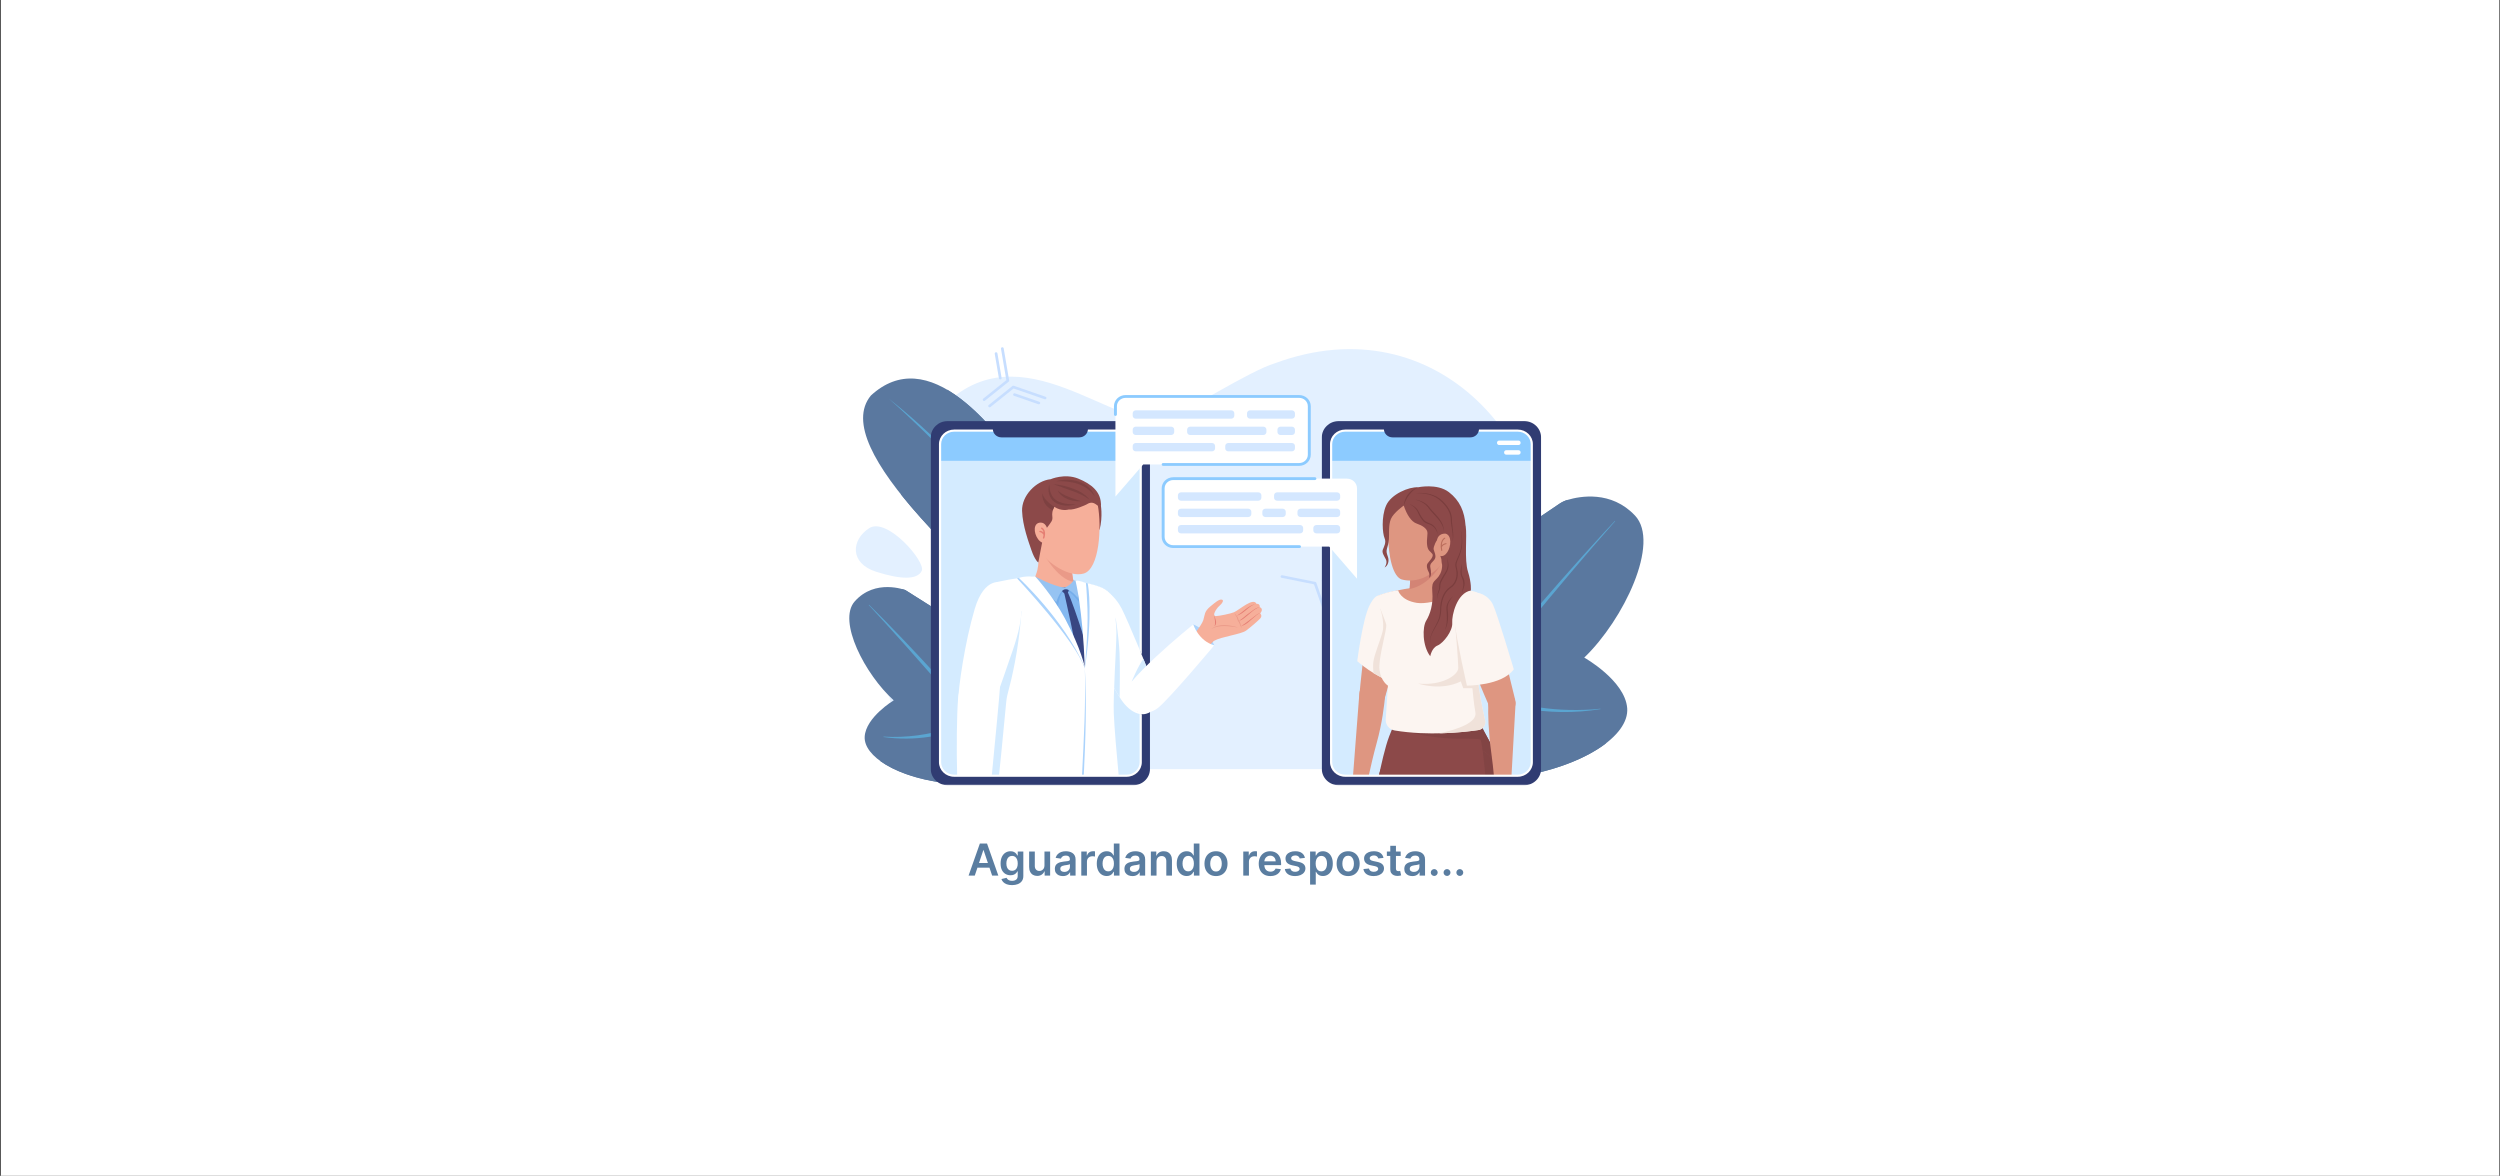<svg width="1701" height="800" viewBox="0 0 1701 800" fill="none" xmlns="http://www.w3.org/2000/svg">
<rect x="0" y="0" width="1701" height="800" fill="#333333" stroke="none"/>
<rect x="0.559" width="1700" height="800" fill="white"/>
<path d="M663.236 595.758H659.017L666.698 573.94H671.578L679.269 595.758H675.051L669.223 578.414H669.053L663.236 595.758ZM663.375 587.203H674.88V590.378H663.375V587.203ZM688.591 602.235C687.206 602.235 686.017 602.047 685.022 601.67C684.028 601.301 683.229 600.804 682.625 600.179C682.022 599.554 681.603 598.862 681.368 598.102L684.841 597.26C684.997 597.58 685.225 597.896 685.523 598.208C685.821 598.528 686.223 598.79 686.727 598.996C687.238 599.21 687.881 599.316 688.655 599.316C689.749 599.316 690.654 599.05 691.372 598.517C692.089 597.991 692.448 597.125 692.448 595.918V592.817H692.256C692.057 593.215 691.766 593.624 691.382 594.043C691.006 594.462 690.505 594.813 689.88 595.097C689.262 595.381 688.485 595.523 687.547 595.523C686.29 595.523 685.15 595.229 684.127 594.639C683.112 594.043 682.302 593.155 681.698 591.976C681.102 590.79 680.804 589.305 680.804 587.523C680.804 585.726 681.102 584.21 681.698 582.974C682.302 581.731 683.115 580.79 684.138 580.151C685.161 579.504 686.301 579.181 687.558 579.181C688.517 579.181 689.305 579.344 689.923 579.671C690.548 579.991 691.045 580.378 691.414 580.832C691.784 581.28 692.064 581.702 692.256 582.1H692.469V579.394H696.272V596.024C696.272 597.423 695.938 598.581 695.271 599.497C694.603 600.413 693.691 601.099 692.533 601.553C691.375 602.008 690.061 602.235 688.591 602.235ZM688.623 592.498C689.44 592.498 690.136 592.299 690.711 591.901C691.286 591.504 691.723 590.932 692.022 590.186C692.32 589.44 692.469 588.545 692.469 587.501C692.469 586.472 692.32 585.57 692.022 584.795C691.73 584.021 691.297 583.421 690.722 582.995C690.154 582.562 689.454 582.345 688.623 582.345C687.764 582.345 687.046 582.569 686.471 583.016C685.896 583.464 685.463 584.078 685.171 584.859C684.88 585.634 684.735 586.514 684.735 587.501C684.735 588.503 684.88 589.38 685.171 590.133C685.47 590.879 685.907 591.461 686.482 591.88C687.064 592.292 687.778 592.498 688.623 592.498ZM710.654 588.876V579.394H714.511V595.758H710.772V592.849H710.601C710.232 593.766 709.625 594.515 708.779 595.097C707.941 595.68 706.908 595.971 705.679 595.971C704.607 595.971 703.659 595.733 702.835 595.257C702.018 594.774 701.379 594.075 700.917 593.158C700.456 592.235 700.225 591.12 700.225 589.813V579.394H704.081V589.217C704.081 590.254 704.365 591.077 704.934 591.688C705.502 592.299 706.247 592.604 707.171 592.604C707.739 592.604 708.289 592.466 708.822 592.189C709.355 591.912 709.791 591.5 710.132 590.953C710.48 590.399 710.654 589.707 710.654 588.876ZM723.185 596.088C722.149 596.088 721.215 595.903 720.384 595.534C719.56 595.158 718.906 594.604 718.423 593.872C717.948 593.141 717.71 592.239 717.71 591.166C717.71 590.243 717.88 589.479 718.221 588.876C718.562 588.272 719.027 587.789 719.617 587.427C720.206 587.065 720.87 586.791 721.609 586.607C722.354 586.415 723.125 586.276 723.921 586.191C724.879 586.092 725.657 586.003 726.254 585.925C726.85 585.839 727.283 585.712 727.553 585.541C727.83 585.364 727.969 585.09 727.969 584.721V584.657C727.969 583.854 727.731 583.233 727.255 582.793C726.779 582.352 726.094 582.132 725.199 582.132C724.254 582.132 723.505 582.338 722.951 582.75C722.404 583.162 722.035 583.648 721.843 584.21L718.242 583.698C718.526 582.704 718.995 581.873 719.649 581.205C720.302 580.531 721.101 580.026 722.046 579.692C722.99 579.352 724.034 579.181 725.178 579.181C725.966 579.181 726.751 579.273 727.532 579.458C728.313 579.643 729.027 579.948 729.673 580.374C730.32 580.793 730.838 581.365 731.229 582.089C731.627 582.814 731.825 583.719 731.825 584.806V595.758H728.118V593.51H727.99C727.756 593.964 727.426 594.391 726.999 594.788C726.58 595.179 726.051 595.495 725.412 595.737C724.78 595.971 724.038 596.088 723.185 596.088ZM724.187 593.254C724.961 593.254 725.632 593.102 726.2 592.796C726.769 592.484 727.205 592.072 727.511 591.56C727.823 591.049 727.979 590.491 727.979 589.888V587.96C727.859 588.059 727.653 588.151 727.362 588.237C727.078 588.322 726.758 588.396 726.403 588.46C726.048 588.524 725.696 588.581 725.348 588.631C725 588.68 724.698 588.723 724.443 588.759C723.867 588.837 723.352 588.964 722.898 589.142C722.443 589.32 722.085 589.568 721.822 589.888C721.559 590.2 721.428 590.605 721.428 591.102C721.428 591.812 721.687 592.349 722.205 592.711C722.724 593.073 723.384 593.254 724.187 593.254ZM735.703 595.758V579.394H739.443V582.121H739.613C739.911 581.177 740.423 580.449 741.147 579.938C741.879 579.419 742.713 579.16 743.651 579.16C743.864 579.16 744.102 579.17 744.364 579.192C744.634 579.206 744.858 579.231 745.036 579.266V582.814C744.872 582.757 744.613 582.707 744.258 582.665C743.91 582.615 743.573 582.59 743.246 582.59C742.543 582.59 741.911 582.743 741.35 583.048C740.796 583.347 740.359 583.762 740.039 584.295C739.72 584.827 739.56 585.442 739.56 586.138V595.758H735.703ZM752.996 596.045C751.711 596.045 750.56 595.715 749.545 595.055C748.529 594.394 747.726 593.435 747.137 592.178C746.547 590.921 746.253 589.394 746.253 587.597C746.253 585.779 746.551 584.245 747.148 582.995C747.751 581.738 748.565 580.79 749.587 580.151C750.61 579.504 751.75 579.181 753.007 579.181C753.966 579.181 754.754 579.344 755.372 579.671C755.99 579.991 756.48 580.378 756.842 580.832C757.204 581.28 757.485 581.702 757.684 582.1H757.844V573.94H761.711V595.758H757.918V593.18H757.684C757.485 593.577 757.197 594 756.821 594.447C756.445 594.888 755.947 595.264 755.329 595.577C754.712 595.889 753.934 596.045 752.996 596.045ZM754.072 592.881C754.889 592.881 755.585 592.661 756.16 592.221C756.736 591.773 757.172 591.152 757.471 590.357C757.769 589.561 757.918 588.634 757.918 587.576C757.918 586.518 757.769 585.598 757.471 584.817C757.18 584.036 756.746 583.428 756.171 582.995C755.603 582.562 754.903 582.345 754.072 582.345C753.213 582.345 752.496 582.569 751.92 583.016C751.345 583.464 750.912 584.082 750.621 584.87C750.329 585.658 750.184 586.56 750.184 587.576C750.184 588.599 750.329 589.511 750.621 590.314C750.919 591.109 751.356 591.738 751.931 592.2C752.513 592.654 753.227 592.881 754.072 592.881ZM770.529 596.088C769.492 596.088 768.558 595.903 767.727 595.534C766.903 595.158 766.25 594.604 765.767 593.872C765.291 593.141 765.053 592.239 765.053 591.166C765.053 590.243 765.224 589.479 765.565 588.876C765.906 588.272 766.371 587.789 766.96 587.427C767.55 587.065 768.214 586.791 768.953 586.607C769.698 586.415 770.469 586.276 771.264 586.191C772.223 586.092 773.001 586.003 773.597 585.925C774.194 585.839 774.627 585.712 774.897 585.541C775.174 585.364 775.313 585.09 775.313 584.721V584.657C775.313 583.854 775.075 583.233 774.599 582.793C774.123 582.352 773.438 582.132 772.543 582.132C771.598 582.132 770.849 582.338 770.295 582.75C769.748 583.162 769.379 583.648 769.187 584.21L765.586 583.698C765.87 582.704 766.339 581.873 766.992 581.205C767.646 580.531 768.445 580.026 769.389 579.692C770.334 579.352 771.378 579.181 772.521 579.181C773.31 579.181 774.095 579.273 774.876 579.458C775.657 579.643 776.371 579.948 777.017 580.374C777.663 580.793 778.182 581.365 778.573 582.089C778.97 582.814 779.169 583.719 779.169 584.806V595.758H775.462V593.51H775.334C775.1 593.964 774.769 594.391 774.343 594.788C773.924 595.179 773.395 595.495 772.756 595.737C772.124 595.971 771.381 596.088 770.529 596.088ZM771.531 593.254C772.305 593.254 772.976 593.102 773.544 592.796C774.112 592.484 774.549 592.072 774.854 591.56C775.167 591.049 775.323 590.491 775.323 589.888V587.96C775.203 588.059 774.997 588.151 774.705 588.237C774.421 588.322 774.102 588.396 773.747 588.46C773.391 588.524 773.04 588.581 772.692 588.631C772.344 588.68 772.042 588.723 771.786 588.759C771.211 588.837 770.696 588.964 770.242 589.142C769.787 589.32 769.428 589.568 769.166 589.888C768.903 590.2 768.771 590.605 768.771 591.102C768.771 591.812 769.031 592.349 769.549 592.711C770.068 593.073 770.728 593.254 771.531 593.254ZM786.903 586.17V595.758H783.047V579.394H786.733V582.175H786.925C787.301 581.259 787.901 580.531 788.725 579.991C789.556 579.451 790.582 579.181 791.804 579.181C792.933 579.181 793.917 579.423 794.755 579.906C795.6 580.388 796.254 581.088 796.715 582.004C797.184 582.92 797.415 584.032 797.408 585.339V595.758H793.551V585.935C793.551 584.842 793.267 583.986 792.699 583.368C792.138 582.75 791.36 582.441 790.366 582.441C789.691 582.441 789.091 582.59 788.565 582.888C788.047 583.18 787.639 583.602 787.34 584.156C787.049 584.71 786.903 585.381 786.903 586.17ZM807.401 596.045C806.115 596.045 804.965 595.715 803.949 595.055C802.933 594.394 802.131 593.435 801.541 592.178C800.952 590.921 800.657 589.394 800.657 587.597C800.657 585.779 800.955 584.245 801.552 582.995C802.156 581.738 802.969 580.79 803.992 580.151C805.014 579.504 806.154 579.181 807.411 579.181C808.37 579.181 809.158 579.344 809.776 579.671C810.394 579.991 810.884 580.378 811.247 580.832C811.609 581.28 811.889 581.702 812.088 582.1H812.248V573.94H816.115V595.758H812.323V593.18H812.088C811.889 593.577 811.602 594 811.225 594.447C810.849 594.888 810.352 595.264 809.734 595.577C809.116 595.889 808.338 596.045 807.401 596.045ZM808.477 592.881C809.293 592.881 809.989 592.661 810.565 592.221C811.14 591.773 811.577 591.152 811.875 590.357C812.173 589.561 812.323 588.634 812.323 587.576C812.323 586.518 812.173 585.598 811.875 584.817C811.584 584.036 811.151 583.428 810.575 582.995C810.007 582.562 809.308 582.345 808.477 582.345C807.617 582.345 806.9 582.569 806.325 583.016C805.749 583.464 805.316 584.082 805.025 584.87C804.734 585.658 804.588 586.56 804.588 587.576C804.588 588.599 804.734 589.511 805.025 590.314C805.323 591.109 805.76 591.738 806.335 592.2C806.918 592.654 807.631 592.881 808.477 592.881ZM827.362 596.077C825.764 596.077 824.38 595.726 823.208 595.023C822.036 594.32 821.127 593.336 820.48 592.072C819.841 590.808 819.522 589.33 819.522 587.64C819.522 585.95 819.841 584.469 820.48 583.197C821.127 581.926 822.036 580.939 823.208 580.236C824.38 579.533 825.764 579.181 827.362 579.181C828.96 579.181 830.345 579.533 831.517 580.236C832.689 580.939 833.595 581.926 834.234 583.197C834.88 584.469 835.203 585.95 835.203 587.64C835.203 589.33 834.88 590.808 834.234 592.072C833.595 593.336 832.689 594.32 831.517 595.023C830.345 595.726 828.96 596.077 827.362 596.077ZM827.384 592.988C828.25 592.988 828.975 592.75 829.557 592.274C830.139 591.791 830.573 591.145 830.857 590.335C831.148 589.526 831.294 588.624 831.294 587.629C831.294 586.628 831.148 585.722 830.857 584.913C830.573 584.096 830.139 583.446 829.557 582.963C828.975 582.48 828.25 582.239 827.384 582.239C826.496 582.239 825.757 582.48 825.168 582.963C824.585 583.446 824.149 584.096 823.858 584.913C823.573 585.722 823.431 586.628 823.431 587.629C823.431 588.624 823.573 589.526 823.858 590.335C824.149 591.145 824.585 591.791 825.168 592.274C825.757 592.75 826.496 592.988 827.384 592.988ZM845.918 595.758V579.394H849.657V582.121H849.828C850.126 581.177 850.638 580.449 851.362 579.938C852.093 579.419 852.928 579.16 853.866 579.16C854.079 579.16 854.316 579.17 854.579 579.192C854.849 579.206 855.073 579.231 855.25 579.266V582.814C855.087 582.757 854.828 582.707 854.473 582.665C854.125 582.615 853.787 582.59 853.461 582.59C852.758 582.59 852.125 582.743 851.564 583.048C851.01 583.347 850.574 583.762 850.254 584.295C849.934 584.827 849.775 585.442 849.775 586.138V595.758H845.918ZM864.383 596.077C862.742 596.077 861.326 595.737 860.132 595.055C858.946 594.366 858.034 593.393 857.394 592.136C856.755 590.871 856.436 589.384 856.436 587.672C856.436 585.989 856.755 584.511 857.394 583.24C858.041 581.962 858.943 580.967 860.1 580.257C861.258 579.54 862.618 579.181 864.181 579.181C865.189 579.181 866.141 579.344 867.036 579.671C867.938 579.991 868.733 580.488 869.422 581.163C870.118 581.837 870.665 582.697 871.063 583.741C871.46 584.778 871.659 586.013 871.659 587.448V588.631H858.247V586.031H867.963C867.956 585.293 867.796 584.636 867.483 584.06C867.171 583.478 866.734 583.02 866.173 582.686C865.619 582.352 864.973 582.185 864.234 582.185C863.446 582.185 862.753 582.377 862.157 582.761C861.56 583.137 861.095 583.634 860.761 584.252C860.434 584.863 860.267 585.534 860.26 586.266V588.535C860.26 589.487 860.434 590.303 860.782 590.985C861.13 591.66 861.617 592.178 862.242 592.54C862.867 592.896 863.598 593.073 864.436 593.073C864.997 593.073 865.505 592.995 865.96 592.839C866.414 592.675 866.809 592.438 867.142 592.125C867.476 591.812 867.728 591.425 867.899 590.964L871.5 591.369C871.272 592.32 870.839 593.151 870.2 593.862C869.568 594.565 868.758 595.112 867.771 595.502C866.784 595.886 865.654 596.077 864.383 596.077ZM887.855 583.719L884.34 584.103C884.24 583.748 884.066 583.414 883.818 583.102C883.576 582.789 883.249 582.537 882.837 582.345C882.426 582.153 881.921 582.058 881.325 582.058C880.522 582.058 879.847 582.232 879.301 582.58C878.761 582.928 878.494 583.379 878.502 583.933C878.494 584.408 878.668 584.795 879.024 585.094C879.386 585.392 879.982 585.637 880.813 585.829L883.604 586.425C885.153 586.759 886.303 587.288 887.056 588.013C887.816 588.737 888.2 589.685 888.207 590.857C888.2 591.887 887.898 592.796 887.301 593.585C886.712 594.366 885.891 594.977 884.84 595.417C883.789 595.857 882.582 596.077 881.218 596.077C879.215 596.077 877.603 595.658 876.381 594.82C875.16 593.975 874.432 592.8 874.198 591.294L877.958 590.932C878.129 591.67 878.491 592.228 879.045 592.604C879.599 592.981 880.32 593.169 881.207 593.169C882.124 593.169 882.859 592.981 883.413 592.604C883.974 592.228 884.254 591.763 884.254 591.209C884.254 590.74 884.073 590.353 883.711 590.048C883.356 589.742 882.802 589.508 882.049 589.344L879.258 588.759C877.688 588.432 876.527 587.881 875.774 587.107C875.021 586.326 874.649 585.339 874.656 584.146C874.649 583.137 874.922 582.263 875.476 581.525C876.037 580.779 876.815 580.204 877.809 579.799C878.81 579.387 879.965 579.181 881.271 579.181C883.189 579.181 884.698 579.589 885.799 580.406C886.907 581.223 887.592 582.327 887.855 583.719ZM891.387 601.894V579.394H895.179V582.1H895.403C895.602 581.702 895.883 581.28 896.245 580.832C896.607 580.378 897.097 579.991 897.715 579.671C898.333 579.344 899.121 579.181 900.08 579.181C901.344 579.181 902.484 579.504 903.5 580.151C904.522 580.79 905.332 581.738 905.929 582.995C906.532 584.245 906.834 585.779 906.834 587.597C906.834 589.394 906.54 590.921 905.95 592.178C905.361 593.435 904.558 594.394 903.542 595.055C902.527 595.715 901.376 596.045 900.091 596.045C899.153 596.045 898.375 595.889 897.758 595.577C897.14 595.264 896.642 594.888 896.266 594.447C895.897 594 895.609 593.577 895.403 593.18H895.243V601.894H891.387ZM895.169 587.576C895.169 588.634 895.318 589.561 895.616 590.357C895.922 591.152 896.358 591.773 896.927 592.221C897.502 592.661 898.198 592.881 899.015 592.881C899.867 592.881 900.581 592.654 901.156 592.2C901.731 591.738 902.165 591.109 902.456 590.314C902.754 589.511 902.903 588.599 902.903 587.576C902.903 586.56 902.758 585.658 902.466 584.87C902.175 584.082 901.742 583.464 901.167 583.016C900.591 582.569 899.874 582.345 899.015 582.345C898.191 582.345 897.491 582.562 896.916 582.995C896.341 583.428 895.904 584.036 895.606 584.817C895.314 585.598 895.169 586.518 895.169 587.576ZM917.275 596.077C915.677 596.077 914.292 595.726 913.12 595.023C911.948 594.32 911.039 593.336 910.392 592.072C909.753 590.808 909.434 589.33 909.434 587.64C909.434 585.95 909.753 584.469 910.392 583.197C911.039 581.926 911.948 580.939 913.12 580.236C914.292 579.533 915.677 579.181 917.275 579.181C918.873 579.181 920.258 579.533 921.429 580.236C922.601 580.939 923.507 581.926 924.146 583.197C924.792 584.469 925.116 585.95 925.116 587.64C925.116 589.33 924.792 590.808 924.146 592.072C923.507 593.336 922.601 594.32 921.429 595.023C920.258 595.726 918.873 596.077 917.275 596.077ZM917.296 592.988C918.162 592.988 918.887 592.75 919.469 592.274C920.052 591.791 920.485 591.145 920.769 590.335C921.06 589.526 921.206 588.624 921.206 587.629C921.206 586.628 921.06 585.722 920.769 584.913C920.485 584.096 920.052 583.446 919.469 582.963C918.887 582.48 918.162 582.239 917.296 582.239C916.408 582.239 915.669 582.48 915.08 582.963C914.498 583.446 914.061 584.096 913.77 584.913C913.486 585.722 913.343 586.628 913.343 587.629C913.343 588.624 913.486 589.526 913.77 590.335C914.061 591.145 914.498 591.791 915.08 592.274C915.669 592.75 916.408 592.988 917.296 592.988ZM941.322 583.719L937.806 584.103C937.707 583.748 937.533 583.414 937.284 583.102C937.043 582.789 936.716 582.537 936.304 582.345C935.892 582.153 935.388 582.058 934.791 582.058C933.989 582.058 933.314 582.232 932.767 582.58C932.228 582.928 931.961 583.379 931.968 583.933C931.961 584.408 932.135 584.795 932.49 585.094C932.853 585.392 933.449 585.637 934.28 585.829L937.071 586.425C938.62 586.759 939.77 587.288 940.523 588.013C941.283 588.737 941.666 589.685 941.674 590.857C941.666 591.887 941.365 592.796 940.768 593.585C940.179 594.366 939.358 594.977 938.307 595.417C937.256 595.857 936.049 596.077 934.685 596.077C932.682 596.077 931.07 595.658 929.848 594.82C928.627 593.975 927.899 592.8 927.664 591.294L931.425 590.932C931.595 591.67 931.958 592.228 932.512 592.604C933.066 592.981 933.786 593.169 934.674 593.169C935.59 593.169 936.326 592.981 936.88 592.604C937.441 592.228 937.721 591.763 937.721 591.209C937.721 590.74 937.54 590.353 937.178 590.048C936.823 589.742 936.269 589.508 935.516 589.344L932.725 588.759C931.155 588.432 929.994 587.881 929.241 587.107C928.488 586.326 928.115 585.339 928.122 584.146C928.115 583.137 928.389 582.263 928.943 581.525C929.504 580.779 930.282 580.204 931.276 579.799C932.277 579.387 933.431 579.181 934.738 579.181C936.656 579.181 938.165 579.589 939.266 580.406C940.374 581.223 941.059 582.327 941.322 583.719ZM953.025 579.394V582.377H943.618V579.394H953.025ZM945.94 575.474H949.797V590.836C949.797 591.354 949.875 591.752 950.031 592.029C950.195 592.299 950.408 592.484 950.67 592.583C950.933 592.683 951.224 592.732 951.544 592.732C951.785 592.732 952.006 592.714 952.204 592.679C952.41 592.643 952.567 592.612 952.673 592.583L953.323 595.598C953.117 595.669 952.822 595.747 952.439 595.832C952.062 595.918 951.601 595.967 951.054 595.982C950.088 596.01 949.218 595.864 948.444 595.545C947.67 595.218 947.055 594.714 946.601 594.032C946.153 593.35 945.933 592.498 945.94 591.475V575.474ZM960.959 596.088C959.922 596.088 958.988 595.903 958.157 595.534C957.333 595.158 956.68 594.604 956.197 593.872C955.721 593.141 955.483 592.239 955.483 591.166C955.483 590.243 955.653 589.479 955.994 588.876C956.335 588.272 956.801 587.789 957.39 587.427C957.979 587.065 958.644 586.791 959.382 586.607C960.128 586.415 960.899 586.276 961.694 586.191C962.653 586.092 963.43 586.003 964.027 585.925C964.624 585.839 965.057 585.712 965.327 585.541C965.604 585.364 965.742 585.09 965.742 584.721V584.657C965.742 583.854 965.504 583.233 965.028 582.793C964.553 582.352 963.867 582.132 962.972 582.132C962.028 582.132 961.278 582.338 960.725 582.75C960.178 583.162 959.808 583.648 959.617 584.21L956.016 583.698C956.3 582.704 956.769 581.873 957.422 581.205C958.075 580.531 958.874 580.026 959.819 579.692C960.764 579.352 961.808 579.181 962.951 579.181C963.739 579.181 964.524 579.273 965.305 579.458C966.087 579.643 966.801 579.948 967.447 580.374C968.093 580.793 968.612 581.365 969.002 582.089C969.4 582.814 969.599 583.719 969.599 584.806V595.758H965.891V593.51H965.764C965.529 593.964 965.199 594.391 964.773 594.788C964.354 595.179 963.825 595.495 963.185 595.737C962.553 595.971 961.811 596.088 960.959 596.088ZM961.96 593.254C962.734 593.254 963.406 593.102 963.974 592.796C964.542 592.484 964.979 592.072 965.284 591.56C965.597 591.049 965.753 590.491 965.753 589.888V587.96C965.632 588.059 965.426 588.151 965.135 588.237C964.851 588.322 964.531 588.396 964.176 588.46C963.821 588.524 963.47 588.581 963.122 588.631C962.774 588.68 962.472 588.723 962.216 588.759C961.641 588.837 961.126 588.964 960.671 589.142C960.217 589.32 959.858 589.568 959.595 589.888C959.332 590.2 959.201 590.605 959.201 591.102C959.201 591.812 959.46 592.349 959.979 592.711C960.497 593.073 961.158 593.254 961.96 593.254ZM975.852 595.992C975.206 595.992 974.652 595.765 974.19 595.31C973.729 594.856 973.502 594.302 973.509 593.648C973.502 593.009 973.729 592.462 974.19 592.008C974.652 591.553 975.206 591.326 975.852 591.326C976.477 591.326 977.021 591.553 977.482 592.008C977.951 592.462 978.189 593.009 978.196 593.648C978.189 594.082 978.075 594.476 977.855 594.831C977.642 595.186 977.358 595.47 977.003 595.683C976.655 595.889 976.271 595.992 975.852 595.992ZM984.554 595.992C983.907 595.992 983.353 595.765 982.892 595.31C982.43 594.856 982.203 594.302 982.21 593.648C982.203 593.009 982.43 592.462 982.892 592.008C983.353 591.553 983.907 591.326 984.554 591.326C985.179 591.326 985.722 591.553 986.184 592.008C986.652 592.462 986.89 593.009 986.897 593.648C986.89 594.082 986.777 594.476 986.556 594.831C986.343 595.186 986.059 595.47 985.704 595.683C985.356 595.889 984.973 595.992 984.554 595.992ZM993.255 595.992C992.608 595.992 992.054 595.765 991.593 595.31C991.131 594.856 990.904 594.302 990.911 593.648C990.904 593.009 991.131 592.462 991.593 592.008C992.054 591.553 992.608 591.326 993.255 591.326C993.88 591.326 994.423 591.553 994.885 592.008C995.353 592.462 995.591 593.009 995.598 593.648C995.591 594.082 995.478 594.476 995.258 594.831C995.044 595.186 994.76 595.47 994.405 595.683C994.057 595.889 993.674 595.992 993.255 595.992Z" fill="#5A7DA0"/>
<path d="M1052.36 404.615C1049.44 471.028 996.026 523.309 931.178 523.309H659.405C620.94 523.309 594.514 483.522 608.753 446.894C627.735 396.85 689.586 433.882 661.247 391.796C633.778 350.992 617.423 301.2 640.864 277.216C695.128 221.698 759.183 295.329 794.391 284.662C805.621 281.025 850.211 252.277 867.551 247.126C978.048 206.32 1061.84 302.892 1052.36 404.615Z" fill="#E3F0FF"/>
<path d="M627.151 388.44C630.155 382.382 603.586 351.505 591.383 359.376C579.181 367.247 577.913 383.22 596.107 389.017C613.304 394.496 624.151 394.499 627.151 388.44Z" fill="#E3F0FF"/>
<path d="M686.629 258.857L682.905 237.013C682.82 236.527 682.343 236.196 681.835 236.275C681.33 236.357 680.987 236.817 681.069 237.303L684.708 258.64L668.997 271.24C668.602 271.556 668.547 272.121 668.876 272.502C669.061 272.713 669.326 272.824 669.593 272.824C669.803 272.824 670.013 272.757 670.186 272.616L686.304 259.689C686.559 259.487 686.681 259.167 686.629 258.857Z" fill="#C7DEFF"/>
<path d="M711.394 269.953L689.758 262.475C689.448 262.369 689.102 262.428 688.85 262.63L672.732 275.558C672.336 275.874 672.282 276.439 672.61 276.82C672.795 277.031 673.06 277.142 673.324 277.142C673.534 277.142 673.747 277.074 673.92 276.934L689.631 264.334L710.765 271.64C711.248 271.807 711.78 271.564 711.953 271.098C712.127 270.633 711.877 270.12 711.394 269.953Z" fill="#C7DEFF"/>
<path d="M679.666 257.423C679.742 257.863 680.134 258.173 680.581 258.173C680.633 258.173 680.681 258.17 680.733 258.161C681.241 258.082 681.584 257.623 681.499 257.134L678.651 240.423C678.569 239.937 678.088 239.606 677.584 239.686C677.076 239.767 676.733 240.227 676.818 240.713L679.666 257.423Z" fill="#C7DEFF"/>
<path d="M707.136 273.363L690.584 267.642C690.101 267.475 689.572 267.718 689.395 268.183C689.222 268.649 689.475 269.161 689.958 269.328L706.51 275.049C706.613 275.085 706.72 275.102 706.823 275.102C707.203 275.102 707.562 274.874 707.699 274.508C707.872 274.042 707.619 273.53 707.136 273.363Z" fill="#C7DEFF"/>
<path d="M894.938 395.926L872.439 391.399C871.935 391.296 871.442 391.607 871.339 392.093C871.232 392.576 871.555 393.05 872.056 393.15L894.038 397.574L900.577 416.229C900.741 416.698 901.27 416.95 901.757 416.792C902.027 416.701 902.231 416.505 902.325 416.265C902.401 416.077 902.41 415.863 902.34 415.655L895.628 396.517C895.522 396.216 895.26 395.993 894.938 395.926Z" fill="#C7DEFF"/>
<path d="M914.614 377.683L899.573 394.421C899.357 394.661 899.29 394.992 899.393 395.293L906.106 414.431C906.27 414.9 906.799 415.152 907.285 414.994C907.556 414.906 907.759 414.707 907.854 414.467C907.93 414.279 907.939 414.065 907.869 413.857L901.327 395.205L916.019 378.855C916.356 378.48 916.314 377.918 915.925 377.593C915.539 377.271 914.952 377.312 914.614 377.683Z" fill="#C7DEFF"/>
<path d="M916.385 382.735L904.876 395.539C904.539 395.914 904.581 396.479 904.97 396.801C905.36 397.126 905.946 397.085 906.281 396.71L917.79 383.906C917.862 383.827 917.917 383.736 917.954 383.642C918.09 383.3 917.999 382.899 917.695 382.644C917.306 382.322 916.719 382.36 916.385 382.735Z" fill="#C7DEFF"/>
<path d="M775.773 472.684C775.773 472.684 669.028 198.656 592.54 269.13C577.902 286.892 595.06 317.239 626.578 352.432C658.097 387.622 749.773 479.105 762.762 493.62L775.773 472.684Z" fill="#5A789F"/>
<path d="M775.772 472.684C775.772 472.684 709.711 303.102 644.288 265.062C645.735 268.693 646.622 272.614 645.227 275.103C642.029 280.807 627.607 283.422 623.485 292.886C619.959 300.988 625.562 332.263 612.909 336.304C617.068 341.542 621.646 346.927 626.577 352.432C658.095 387.622 749.771 479.105 762.761 493.62L775.772 472.684Z" fill="#5A789F"/>
<path d="M604.844 271.346C612.27 277.106 619.381 283.246 626.364 289.498C667.078 326.354 703.15 368.2 732.145 414.247C737.721 423.158 743.159 432.507 748.087 441.769C750.16 445.628 752.473 450.208 754.419 454.131C755.678 456.731 757.459 460.459 758.654 463.088L759.478 464.886L760.277 466.699L761.077 468.508L761.87 470.321C752.352 451.449 741.761 433.128 730.145 415.436C718.544 397.733 706.005 380.621 692.72 364.056C672.778 339.217 651.212 315.57 628.318 293.202C620.682 285.761 612.881 278.382 604.844 271.346Z" fill="#5AA5D1"/>
<path d="M616.017 401.501C616.017 401.501 595.43 393.411 581.492 409.267C569.739 422.639 588.605 458.942 608.089 476.514C608.089 476.514 588.976 488.045 588.329 501.33C587.681 514.612 610.174 528.632 642.011 532.596L645.228 419.946L616.017 401.501Z" fill="#5A789F"/>
<path d="M613.673 400.76C615.598 411.562 616.999 428.331 619.969 446.574C624.635 475.24 635.321 516.851 598.933 517.794C608.432 524.69 623.669 530.312 642.012 532.596L645.228 419.945L616.017 401.501C616.017 401.501 615.157 401.161 613.673 400.76Z" fill="#5A789F"/>
<path d="M591.286 411.461C606.586 426.518 621.339 442.172 635.867 457.919C640.087 462.472 644.571 467.219 648.672 471.857C656.56 480.849 664.181 490.14 671.304 499.709C671.675 500.219 672.049 500.722 672.417 501.235L672.186 501.419C661.503 490.761 651.179 479.488 641.348 468.097C638.244 464.443 634.648 460.261 631.493 456.648C621.534 445.311 611.468 433.967 601.312 422.796C597.919 419.066 594.515 415.344 591.07 411.661L591.286 411.461Z" fill="#5AA5D1"/>
<path d="M601.156 501.185C608.956 501.689 616.827 501.338 624.563 500.31C628.415 499.789 632.236 499.106 635.979 498.093C639.073 497.25 642.104 496.216 645.132 495.183C648.458 494.041 651.732 492.752 654.917 491.28C656.985 490.322 658.97 489.294 660.994 488.231L661.18 488.457C660.18 489.508 659.049 490.518 657.903 491.42C652.838 495.373 646.813 498.202 640.499 499.733C630.206 502.172 619.526 502.998 608.962 502.307C606.333 502.131 603.715 501.882 601.116 501.469L601.156 501.185Z" fill="#5AA5D1"/>
<mask id="mask0_1949_925" style="mask-type:luminance" maskUnits="userSpaceOnUse" x="632" y="286" width="151" height="249">
<path d="M632.735 286.094H782.934V534.329H632.735V286.094Z" fill="white"/>
</mask>
<g mask="url(#mask0_1949_925)">
<path d="M770.942 534.297H644.82C638.458 534.297 633.299 529.33 633.299 523.202V297.593C633.299 291.465 638.458 286.496 644.82 286.496H770.942C777.308 286.496 782.467 291.465 782.467 297.593V523.202C782.467 529.33 777.308 534.297 770.942 534.297Z" fill="#303C72"/>
</g>
<path d="M766.577 527.805H649.177C643.894 527.805 639.61 523.679 639.61 518.593V302.199C639.61 297.113 643.894 292.99 649.177 292.99H766.577C771.861 292.99 776.141 297.113 776.141 302.199V518.593C776.141 523.679 771.861 527.805 766.577 527.805Z" fill="#D4EBFF"/>
<path d="M766.577 292.99H649.177C643.894 292.99 639.61 297.113 639.61 302.199V313.519H776.141V302.199C776.141 297.113 771.861 292.99 766.577 292.99Z" fill="#8CCBFF"/>
<path d="M735.786 403.161C735.786 403.161 749.39 394.055 760.03 411.117C770.673 428.182 782.416 462.048 785.739 472.575C789.062 483.099 776.276 488.688 768.369 480.657C760.459 472.625 740.809 436.178 736.312 427.213C731.816 418.247 729.074 408.23 735.786 403.161Z" fill="#9E5959"/>
<path d="M771.701 466.732L782.648 463.295C781.611 460.311 779.082 453.345 779.082 453.345C779.082 453.345 773.008 460.806 771.701 466.732Z" fill="#914D4D"/>
<path d="M758.948 467.491C758.896 464.001 758.863 458.449 759.021 452.809C759.279 443.524 757.759 422.565 757.759 422.565L744.961 443.442C749.241 451.211 754.348 460.15 758.948 467.491Z" fill="#914D4D"/>
<path d="M737.589 400.733C737.589 400.733 726.007 405.629 731.816 420.24C737.625 434.854 756.282 465.242 761.866 474.478C767.45 483.713 775.446 488.102 781.532 484.992C787.618 481.88 787.964 476.466 785.538 468.165C783.109 459.866 767.207 421.865 763.204 414.097C759.197 406.331 749.001 394.786 737.589 400.733Z" fill="white"/>
<path d="M778.003 448.33C774.455 452.813 769.999 463.767 769.999 463.767L782.143 458.736C780.939 455.627 779.52 452.063 778.003 448.33Z" fill="#D4EBFF"/>
<path d="M761.81 474.382C761.925 467.749 762.117 452.91 761.746 444.556C761.262 433.567 759.052 420.241 759.052 420.241L750.285 455.15C755.107 463.372 759.518 470.593 761.81 474.382Z" fill="#D4EBFF"/>
<path d="M811.893 424.849C811.893 424.849 821.192 428.19 826.184 439.058L821.709 442.601L809.206 430.409L811.893 424.849Z" fill="#ABD3FC"/>
<path d="M774.046 483.93C778.271 485.339 782.965 484.085 785.969 480.894C794.113 472.235 820.937 443.422 826.47 433.783C833.015 422.384 824.418 420.735 816.42 427.807C808.425 434.878 795.344 445.586 789.249 450.52C779.326 458.555 769.647 464.537 766.54 470.622C764.364 474.879 767.72 481.822 774.046 483.93Z" fill="#9E5959"/>
<path d="M818.763 444.292C814.601 449.071 806.536 440.035 809.306 435.593C809.351 435.523 817.617 425.643 818.73 421.927C819.9 418.013 819.329 416.115 823.512 412.642C827.071 409.691 829.449 407.685 831.239 407.96C833.136 408.253 831.498 410.692 829.57 412.332C827.485 414.109 824.335 419.351 827.312 419.207C829.683 419.09 837.292 417.567 839.59 416.578C843.335 414.964 852.707 406.215 854.914 410.83C854.914 410.83 857.343 410.44 857.179 413.146C857.179 413.146 860.116 414.051 857.447 417.392C857.447 417.392 859.158 418.885 857.45 420.806C856.292 422.109 851.224 426.554 847.862 429.057C844.503 431.561 830.905 433.195 826.093 435.994C824.56 436.887 819.715 443.2 818.763 444.292Z" fill="#F6AF9A"/>
<path d="M826.104 418.34C826.322 421.121 827.292 423.376 826.335 426.169C828.703 423.965 826.62 420.688 826.104 418.34Z" fill="#E57E73"/>
<path d="M857.446 417.391C856.042 417.171 854.956 418.275 853.941 419.019C850.78 421.314 847.804 423.952 844.49 425.982C848.427 425.071 851.065 421.587 854.163 419.27C855.057 418.395 856.276 417.417 857.446 417.391Z" fill="#E57E73"/>
<path d="M857.183 413.146C854.216 413.403 852.067 415.664 849.763 417.239C847.428 418.785 845.352 421.069 843.005 422.325C844.47 422.158 845.719 421.227 846.823 420.34C850.188 417.947 853.182 414.185 857.183 413.146Z" fill="#E57E73"/>
<path d="M854.917 410.83C849.53 411.594 845.998 416.379 841.538 418.876C846.675 417.603 849.734 411.808 854.917 410.83Z" fill="#E57E73"/>
<path d="M842.426 426.944C836.76 425.193 829.142 424.022 824.202 427.942C829.631 424.874 836.495 426.11 842.426 426.944Z" fill="#EA9A88"/>
<path d="M841.175 418.731C842.202 419.589 842.53 420.915 842.853 422.136C843.88 423.067 844.084 424.584 844.342 425.866C844.865 426.235 844.877 426.964 844.883 427.532C844.74 426.952 844.518 426.329 843.989 426.039C843.561 424.903 843.287 423.404 842.366 422.566C841.798 421.483 841.825 419.949 840.88 419.009C840.585 418.414 840.405 417.712 839.889 417.226C840.481 417.559 840.874 418.142 841.175 418.731Z" fill="#EA9A88"/>
<path d="M811.894 424.849C811.894 424.849 815.487 436.137 826.185 439.059C826.185 439.059 795.855 475.297 787.963 481.607C780.075 487.92 768.219 485.074 764.012 475.763C759.959 466.794 811.894 424.849 811.894 424.849Z" fill="white"/>
<path d="M723.691 505.039C710.449 509.226 705.081 518.775 703.476 527.805H754.146C753.085 521.958 751.89 517.548 750.555 515.273C742.18 500.981 723.691 505.039 723.691 505.039Z" fill="#F6AF9A"/>
<path d="M724.134 498.743C708.73 501.712 700.878 511.794 700.358 527.805H757.975C757.887 527.199 757.799 526.61 757.71 526.039C753.427 498.497 724.134 498.743 724.134 498.743Z" fill="#384682"/>
<path d="M685.75 464.188C687.611 484.462 681.981 496.716 679.57 509.044C678.299 515.547 677.959 521.968 678.84 527.804H747.209C751.41 518.422 750.672 509.178 750.808 504.177C751.042 495.759 751.748 481.701 751.748 481.701C754.237 444.523 683.893 443.911 685.75 464.188Z" fill="#F6AF9A"/>
<path d="M681.249 498.02C681.249 498.02 674.631 513.776 677.075 527.804H748.414C752.296 515.058 752.007 498.743 752.007 498.743C742.915 500.154 681.249 498.02 681.249 498.02Z" fill="#384682"/>
<path d="M676.34 527.805H726.706C726.469 505.05 706.907 503.522 706.907 503.522C691.537 501.964 680.143 506.45 676.34 527.805Z" fill="#F6AF9A"/>
<path d="M673.742 527.753C673.739 527.77 673.739 527.788 673.736 527.805H732.094C731.772 511.513 720.971 500.987 702.911 498.767C702.911 498.767 677.074 496.876 673.742 527.753Z" fill="#384682"/>
<path d="M700.228 393.179C712.512 391.194 722.316 392.816 733.88 396.078C741.617 398.26 749.907 400.362 753.652 405.404C760.228 414.256 757.23 436.123 755.549 446.246C753.868 456.365 752.594 477.53 751.673 482.967C750.752 488.405 725.703 496.94 710.369 494.718C698.614 493.014 687.855 487.465 686.323 477.096C684.52 464.868 681.45 447.338 677.887 436.685C674.324 426.036 668.728 403.855 686.378 396.432C689.688 395.042 696.993 393.701 700.228 393.179Z" fill="#F6AF9A"/>
<path d="M729.214 381.906C729.214 381.906 728.816 392.954 731.36 398.016C733.902 403.076 725.198 406.224 719.541 406.177C713.884 406.13 705.195 403.079 704.18 396.517C703.168 389.952 707.336 392.435 706.548 374.594C705.934 360.642 730.798 368.158 729.214 381.906Z" fill="#F6AF9A"/>
<path d="M730.563 395.949C728.906 390.447 729.214 381.906 729.214 381.906C730.469 370.99 715.054 364.004 708.959 368.578C708.71 370.132 708.594 371.883 708.643 373.86C708.667 374.888 719.045 394.183 730.563 395.949Z" fill="#EA9A88"/>
<path d="M756.754 501.019C755.921 494.982 756.754 465.396 756.873 461.153C756.991 456.907 759.268 434.659 759.025 428.01C758.779 421.357 756.857 408.031 755.14 404.028C753.419 400.028 740.454 396.971 733.666 395.95L730.319 395.042C730.319 395.042 731.392 398.781 725.667 399.73C717.241 401.126 708.078 396.178 704.284 392.644C704.284 392.644 702.05 392.368 700.536 392.641C700.536 392.641 685.877 394.901 682.038 396.389C678.198 397.876 672.675 404.385 672.438 415.509C672.197 426.633 678.034 447.42 679.7 458.07C681.369 468.722 680.296 486.956 679.582 493.263C678.867 499.57 671.96 519.639 671.842 527.551C671.842 527.551 672.717 527.648 674.265 527.806H742.272C751.896 526.857 759.019 526.028 759.612 525.601C759.612 525.601 757.836 520.442 757.712 516.199C757.587 511.956 757.587 507.057 756.754 501.019Z" fill="#85B9F1"/>
<path d="M724.757 401.823C728.49 401.782 733.813 409.401 733.813 409.401C735.485 406.491 737.044 400.301 737.856 396.699C736.327 396.386 734.892 396.134 733.664 395.95L730.317 395.042C730.317 395.042 731.39 398.781 725.666 399.73C717.239 401.126 708.076 396.178 704.282 392.644C704.282 392.644 702.048 392.368 700.534 392.641C700.534 392.641 699.64 392.778 698.239 393.01L696.309 395.876L719.777 414.11C719.777 414.11 719.707 412.903 720.534 408.845C721.866 402.295 724.757 401.823 724.757 401.823Z" fill="#75AEEB"/>
<path d="M693.587 454.897C695.468 441.047 696.201 416.448 696.201 416.448C696.201 416.448 683.366 421.315 672.945 423.212C674.374 434.567 678.369 449.557 679.7 458.069C681.369 468.718 680.296 486.954 679.582 493.262C678.867 499.569 671.96 519.638 671.842 527.55C671.842 527.55 672.717 527.647 674.265 527.805H696.429C683.685 521.14 684.412 501.613 686.093 490.825C688.069 478.123 692.164 465.377 693.587 454.897Z" fill="#75AEEB"/>
<path d="M725.286 403.922C727.034 403.861 727.414 400.979 727.483 399.264C726.97 399.454 726.368 399.612 725.663 399.729C724.216 399.969 722.744 400.022 721.285 399.928C721.914 401.278 723.416 403.987 725.286 403.922Z" fill="#384682"/>
<path d="M723.829 402.273C723.829 402.273 733.004 442.699 733.812 451.6L739.512 462.045L741.911 448.33C741.911 448.33 732.381 415.611 726.088 401.866L723.829 402.273Z" fill="#384682"/>
<path d="M724.35 399.896C724.35 399.896 729.077 397.653 730.314 395.041C730.314 395.041 732.354 394.979 733.199 395.383C733.199 395.383 734.576 402.294 733.199 406.703C733.199 406.703 728.524 400.607 724.842 400.915C721.152 401.225 718.754 409.57 718.754 409.57C718.754 409.57 705.646 399.694 704.022 392.669L704.393 392.259C704.393 392.259 715.589 398.569 724.35 399.896Z" fill="#96C3F2"/>
<path d="M748.824 342.622C748.824 342.622 750.645 350.973 748.097 360.77L742.471 342.292L748.824 342.622Z" fill="#8C4949"/>
<path d="M725.667 326.575C725.667 326.575 743.916 327.609 746.865 343.239C749.814 358.869 747.968 387.143 737.368 390.238C727.695 393.064 712.769 383.419 706.485 373.738C699.873 363.551 697.526 350.565 701.417 340.744C704.825 332.147 711.319 325.831 725.667 326.575Z" fill="#F6AF9A"/>
<path d="M717.37 344.853C717.37 344.853 715.507 347.515 716.02 351.535C716.355 354.153 715.312 355.095 712.482 358.911C709.649 362.726 710.305 362.949 709.472 367.153C708.639 371.355 706.606 381.659 706.551 382.482C706.493 383.308 703.87 380.415 701.906 374.682C699.945 368.948 695.777 357.824 695.419 347.617C695.063 337.413 704.827 327.091 714.832 326.057C714.832 326.057 724.359 321.929 733.531 325.6C742.699 329.269 749.454 334.853 749.065 344.045L747.065 344.109C747.065 344.109 745.542 343.032 745.055 342.75C742.836 341.468 741.03 342.103 739.015 343.368C739.015 343.368 731.172 347.166 727.004 346.709C727.004 346.709 722.246 348.127 717.37 344.853Z" fill="#8C4949"/>
<path d="M709.21 335.545C709.21 335.545 708.027 343.088 716.326 347.248C716.754 345.737 717.369 344.853 717.369 344.853C717.369 344.853 710.173 340.555 709.21 335.545Z" fill="#7D4141"/>
<path d="M714.03 329.423C713.957 333.092 714.869 337.001 717.687 339.604C721.043 342.649 727.296 343.264 731.759 343.152C731.214 343.354 730.649 343.507 730.077 343.627C725.816 344.482 720.715 344.075 717.198 341.39C713.635 338.59 712.562 333.513 714.03 329.423Z" fill="#7D4141"/>
<path d="M718.65 327.472C721.11 326.681 723.718 326.406 726.308 326.418C731.545 326.465 736.947 328.063 740.79 331.595C742.711 333.346 744.173 335.521 745.012 337.863C744.258 336.856 743.486 335.893 742.635 335.009C740.142 332.376 736.947 330.412 733.458 329.252C728.718 327.665 723.648 327.314 718.65 327.472Z" fill="#7D4141"/>
<path d="M716.63 329.423C721.533 329.768 726.339 331.013 730.905 332.752C734.413 334.105 737.809 336.002 740.347 338.74C740.733 339.161 741.095 339.609 741.39 340.093C741.171 339.908 740.946 339.735 740.718 339.571C740.544 339.445 740.201 339.205 740.025 339.085C737.48 337.381 734.696 336.031 731.838 334.895C726.82 332.925 721.7 331.323 716.63 329.423Z" fill="#7D4141"/>
<path d="M719.809 333.783C723.019 336.696 727.177 338.204 731.275 339.598C732.664 340.066 734.081 340.485 735.513 341.021C734.75 341.103 733.99 341.112 733.224 341.088C729.399 340.91 725.533 339.732 722.551 337.352C721.389 336.38 720.286 335.215 719.809 333.783Z" fill="#7D4141"/>
<path d="M713.243 363.871C713.243 363.871 713.203 355.638 708.105 355.582C703.005 355.526 703.032 362.419 706.321 366.89C708.16 369.393 713.264 372.547 713.243 363.871Z" fill="#F6AF9A"/>
<path d="M707.632 361.134C708.635 361.189 709.425 361.719 709.978 362.258C709.836 361.312 709.431 360.399 708.504 359.831C708.264 359.684 708.194 359.38 708.346 359.149C708.498 358.917 708.811 358.85 709.054 358.996C712.365 361.02 710.638 365.965 710.562 366.173C710.471 366.431 710.179 366.568 709.912 366.477C709.906 366.477 709.902 366.474 709.896 366.474C709.638 366.381 709.501 366.106 709.592 365.851C709.598 365.83 709.893 364.987 710.003 363.91C709.997 363.901 709.985 363.892 709.978 363.88C709.969 363.866 709.03 362.2 707.574 362.12C707.291 362.106 707.075 361.872 707.091 361.599C707.106 361.327 707.349 361.119 707.632 361.134Z" fill="#E57E73"/>
<path d="M669.312 527.805H761.162C759.846 514.479 758.21 494.717 757.821 485.698C757.298 473.544 759.56 440.93 759.609 430.761C759.657 420.591 756.605 406.37 756.605 406.37C756.201 405.201 755.35 401.772 747.744 399.043C740.138 396.317 733.398 395.875 733.398 395.875C739.961 412.182 738.104 454.036 738.104 454.036C738.104 454.036 732.164 438.485 723.828 421.432C716.514 406.469 699.931 392.64 699.931 392.64C692.103 392.886 678.466 396.004 678.466 396.004C664.868 410.366 673.918 439.996 676.189 455.776C678.457 471.555 676.408 488.155 670.395 520.979C670.018 523.035 669.656 525.325 669.312 527.805Z" fill="white"/>
<path d="M738.22 450.513L738.104 454.923C743.625 418.318 740.564 398.978 740.056 396.884C736.119 396.056 733.398 395.877 733.398 395.877C738.807 409.311 738.496 440.092 738.22 450.513Z" fill="#ABD3FC"/>
<path d="M737.864 453.407C736.669 450.341 731.185 436.471 723.831 421.432C716.517 406.469 699.934 392.64 699.934 392.64C697.615 392.713 694.784 393.038 691.951 393.46C691.951 393.46 731.763 435.619 738.107 454.921L737.864 453.407Z" fill="#ABD3FC"/>
<path d="M736.182 527.805H737.398C738.604 503.162 739.456 478.519 738.106 454.037C738.829 478.586 737.44 503.288 736.182 527.805Z" fill="#ABD3FC"/>
<path d="M676.189 455.776C678.457 471.556 676.408 488.155 670.395 520.979C670.018 523.035 669.656 525.325 669.312 527.805H679.718L681.627 508.839C682.126 503.513 684.032 483.271 684.661 477.4C685.391 470.621 686.847 469.684 690.489 450.854C694.131 432.023 695 415.71 695 415.71L672.514 435.373C673.73 443.001 675.386 450.21 676.189 455.776Z" fill="#D4EBFF"/>
<path d="M731.76 395.082C731.76 395.082 736.618 413.579 738.104 454.037C738.104 454.037 740.5 429.827 739.895 414.279C739.287 398.733 738.837 396.64 738.837 396.64C738.837 396.64 733.76 394.681 731.76 395.082Z" fill="white"/>
<path d="M738.105 454.037C723.829 421.432 693.25 393.273 693.25 393.273C696.317 391.788 704.395 392.26 704.395 392.26C704.395 392.26 716.299 405.278 724.601 420.826C735.782 441.768 738.105 454.037 738.105 454.037Z" fill="white"/>
<path d="M679.389 396.645C679.389 396.645 695.905 397.922 692.88 417.614C689.856 437.302 676.604 470.651 672.236 480.817C667.868 490.98 654.86 487.663 654.045 476.621C653.227 465.582 661.505 425.23 663.943 415.552C666.378 405.878 670.862 396.461 679.389 396.645Z" fill="#F6AF9A"/>
<path d="M682.035 396.388C682.035 396.388 669.915 391.603 663.179 414.396C656.439 437.188 652.071 467.523 651.888 477.693C651.706 487.862 662.063 492.884 668.638 489.089C675.217 485.297 682.318 461.685 686.586 449.656C693.25 430.878 703.625 400.996 682.035 396.388Z" fill="white"/>
<path d="M653.91 475.638C653.91 475.638 653.798 507.985 655.293 527.806H669.566C670.621 518.828 671.946 508.995 672.7 503.599C674.43 491.228 676.002 481.375 676.187 473.498C676.43 463.206 654.643 461.045 653.91 475.638Z" fill="#F6AF9A"/>
<path d="M665.687 459.281C665.687 459.281 653.16 460.335 651.886 475.412C650.928 486.764 650.792 510.836 651.251 527.805H674.792C676.783 507.346 680.301 470.856 680.374 467.491C680.477 462.789 671.84 458.23 665.687 459.281Z" fill="white"/>
<path d="M775.399 485.793V518.594C775.399 523.276 771.441 527.085 766.58 527.085H649.18C644.316 527.085 640.361 523.276 640.361 518.594V302.2C640.361 297.518 644.316 293.708 649.18 293.708H766.58C771.441 293.708 775.399 297.518 775.399 302.2V441.985C775.828 443.022 776.253 444.053 776.673 445.08C776.809 444.949 776.892 444.77 776.892 444.571V302.2C776.892 296.724 772.265 292.271 766.58 292.271H649.18C643.492 292.271 638.868 296.724 638.868 302.2V518.594C638.868 524.069 643.492 528.523 649.18 528.523H766.58C772.265 528.523 776.892 524.069 776.892 518.594V485.972C776.399 485.948 775.901 485.89 775.399 485.793Z" fill="white"/>
<path d="M734.348 297.59H681.413C678.167 297.59 675.534 295.054 675.534 291.93V290.747H740.225V291.93C740.225 295.054 737.595 297.59 734.348 297.59Z" fill="#303C72"/>
<path d="M1060.99 342.779C1062.71 341.614 1064.6 340.721 1066.61 340.12C1074.88 337.637 1096.28 333.538 1112.5 350.837C1129.81 369.299 1104.75 421.645 1077.93 447.43C1077.93 447.43 1105.6 462.961 1107.14 481.783C1108.69 500.605 1077.43 521.488 1032.44 528.507L1022.55 368.781L1060.99 342.779Z" fill="#5A789F"/>
<path d="M1066.43 340.175C1064.21 355.588 1063.01 379.447 1059.66 405.463C1054.39 446.351 1041.19 505.874 1092.88 505.619C1079.72 515.818 1058.36 524.465 1032.44 528.509L1022.55 368.783L1061 342.778C1062.64 341.662 1064.45 340.781 1066.37 340.195L1066.43 340.175Z" fill="#5A789F"/>
<path d="M1098.98 354.617C1078.87 377.392 1059.31 400.706 1039.98 424.101C1034.5 430.778 1028.57 438.2 1023.06 444.865C1011.72 458.498 999.982 472.366 988.093 485.551L987.855 485.375C988.372 484.646 988.895 483.923 989.415 483.2C992.029 479.595 994.708 475.982 997.38 472.436C1004.89 462.51 1012.7 452.613 1020.63 442.997C1028.55 433.466 1036.97 423.867 1045.04 414.447C1055.49 402.307 1066.23 390.08 1076.94 378.165C1081.66 372.921 1086.63 367.451 1091.41 362.277C1093.85 359.651 1096.28 357.024 1098.75 354.424L1098.98 354.617Z" fill="#5AA5D1"/>
<path d="M1089 482.485C1071.48 485.363 1053.39 485.126 1035.96 481.797C1034.13 481.443 1032.23 481.027 1030.44 480.57C1022.71 478.553 1015.26 475.326 1008.68 470.91C1007.79 470.31 1006.71 469.534 1005.86 468.872C1004.95 468.172 1004.04 467.42 1003.19 466.661L1003.37 466.43C1005 467.306 1006.61 468.187 1008.26 469.001C1009.84 469.792 1011.61 470.629 1013.23 471.341C1017.8 473.373 1022.55 475.071 1027.34 476.547C1032.15 478.031 1037.01 479.393 1041.96 480.38C1055.57 482.977 1069.57 483.598 1083.4 482.702C1085.25 482.579 1087.11 482.426 1088.95 482.201L1089 482.485Z" fill="#5AA5D1"/>
<mask id="mask1_1949_925" style="mask-type:luminance" maskUnits="userSpaceOnUse" x="898" y="286" width="152" height="249">
<path d="M898.89 286.094H1049.09V534.329H898.89V286.094Z" fill="white"/>
</mask>
<g mask="url(#mask1_1949_925)">
<path d="M1037.02 534.295H910.897C904.534 534.295 899.372 529.328 899.372 523.2V297.591C899.372 291.463 904.534 286.494 910.897 286.494H1037.02C1043.38 286.494 1048.54 291.463 1048.54 297.591V523.2C1048.54 529.328 1043.38 534.295 1037.02 534.295Z" fill="#303C72"/>
</g>
<path d="M1032.66 527.805H915.258C909.975 527.805 905.691 523.679 905.691 518.593V302.199C905.691 297.113 909.975 292.99 915.258 292.99H1032.66C1037.94 292.99 1042.22 297.113 1042.22 302.199V518.593C1042.22 523.679 1037.94 527.805 1032.66 527.805Z" fill="#D4EBFF"/>
<path d="M932.311 413.942C933.213 409.213 937.08 405.301 942.285 404.429C948.97 403.307 955.332 407.614 956.497 414.05C956.737 415.389 956.737 416.712 956.521 417.98C956.472 418.279 956.408 418.574 956.335 418.867C955.138 424.521 948.389 455.925 942.048 475.187C941.382 478.513 938.652 481.254 934.983 481.869C930.24 482.665 925.726 479.608 924.899 475.04C924.574 473.254 929.854 423.939 932.311 413.942Z" fill="#DE9681"/>
<path d="M943.823 415.703C943.823 415.703 949.022 411.091 956.518 414.18C956.737 415.474 956.728 416.754 956.521 417.981C956.473 418.279 956.409 418.575 956.336 418.868C955.302 423.746 950.137 447.798 944.665 466.675C944.17 464.356 942.65 462.04 941.896 461.463C940.713 460.559 937.634 457.871 936.123 453.148C935.041 449.771 937.102 437.131 939.464 430.484C941.826 423.834 943.823 415.703 943.823 415.703Z" fill="#EA9A88"/>
<path d="M947.673 403.922C947.673 403.922 943.016 402.994 936.69 405.685C934.796 406.49 932.984 409.643 931.753 412.088C927.05 421.444 923.469 449.864 923.469 449.864C923.469 449.864 935.726 460.871 948.57 464.402C948.57 464.402 958.133 424.258 957.942 415.848C957.75 407.441 951.382 404.786 947.673 403.922Z" fill="#FCF5F1"/>
<path d="M954.548 437.452L939.059 413.772C939.059 413.772 942.336 423.429 940.667 429.9C938.998 436.374 935.028 445.229 934.408 450.511C934.141 452.798 934.265 455.556 934.493 457.949C938.634 460.505 943.558 463.023 948.571 464.402C948.571 464.402 951.867 450.576 954.548 437.452Z" fill="#F0E2DA"/>
<path d="M937.211 464.203C932.499 462.498 927.24 464.794 925.471 469.333C925.121 470.226 924.936 471.136 924.896 472.038C924.893 472.038 921.504 515.969 920.592 527.804H931.289C932.396 522.715 934.478 513.489 936.71 505.48C940.519 491.809 941.826 479.52 942.428 473.859C942.598 473.113 942.665 472.363 942.632 471.625C942.476 468.211 940.741 465.479 937.211 464.203Z" fill="#DE9681"/>
<path d="M959.292 510.541C949.239 511.589 941.426 518.774 939.429 527.805H984.064C981.669 516.906 971.038 509.317 959.292 510.541Z" fill="#F6AF9A"/>
<path d="M938.111 527.806H985.012C981.595 508.096 966.161 508.079 964.219 508.105C964.219 508.105 942.775 506.79 938.111 527.806Z" fill="#8C4949"/>
<path d="M979.556 475.517C955.892 475.453 950.986 486.079 950.986 486.079C950.591 489.013 950.527 492.275 949.122 495.051C942.629 507.87 940.094 522.493 939.34 527.805H1018.92C1018.44 519.914 1015.45 512.444 1011.46 502.916C1008.95 496.922 1002.91 489.045 1002.82 482.864C1002.82 482.864 1000.4 475.573 979.556 475.517Z" fill="#F6AF9A"/>
<path d="M950.709 488.44C950.709 488.44 949.177 490.642 945.228 500.931C942.352 508.418 939.552 521.328 938.242 527.805H1019.93C1018.91 518.916 1016.16 509.165 1013.04 503.66C1009.32 497.078 1004 486.255 1004 486.255C993.484 488.835 950.709 488.44 950.709 488.44Z" fill="#8C4949"/>
<path d="M1013.05 503.66C1009.32 497.078 1004 486.255 1004 486.255C996.897 487.998 975.067 488.384 961.652 488.449C955.563 492.384 953.809 496.887 953.809 496.887C953.809 496.887 970.154 502.24 990.805 502.577C1001.59 502.577 1005.83 502.577 1007.25 503.32C1008.24 503.842 1009.8 518.875 1010.64 527.805H1019.93C1018.91 518.916 1016.16 509.165 1013.05 503.66Z" fill="#824444"/>
<path d="M973.821 527.805H1018.32C1016.18 518.734 1008.16 511.633 998.025 510.792C986.531 509.841 976.299 517.269 973.821 527.805Z" fill="#F6AF9A"/>
<path d="M971.84 527.805H1019.59C1017.54 517.325 1011.9 507.636 995.859 508.119C995.859 508.119 975.865 508.108 971.84 527.805Z" fill="#8C4949"/>
<path d="M1008.79 510.739C1009.48 515.939 1010.17 522.823 1010.64 527.806H1019.59C1018.23 520.855 1015.29 514.255 1008.79 510.739Z" fill="#824444"/>
<path d="M949.373 468.195C949.373 468.195 943.254 464.719 942.168 459.115C941.083 453.51 944.196 434.876 944.986 426.159C945.78 417.442 938.529 409.922 937.557 405.595C937.557 405.595 947.798 400.956 970.254 398.833C970.254 398.833 982.913 399.185 995.076 401.317C1005 403.053 1010.17 408.285 1012.11 411.281C1014.05 414.276 1012.79 421.579 1010.08 430.498C1007.38 439.417 1004.41 447.145 1004.11 456.591C1003.97 461.153 1003.75 477.436 1004.05 488.097C1004.05 488.097 1005.23 494.797 981.192 496.229C959.001 497.552 950.762 488.2 950.762 488.2C949.926 479.43 949.373 468.195 949.373 468.195Z" fill="#DE9681"/>
<path d="M1007.62 438.404C1005.82 444.286 1004.32 450.022 1004.11 456.59C1004.01 459.77 1003.88 468.642 1003.91 477.339C998.631 463.629 991.575 422.7 991.575 422.7L1007.62 438.404Z" fill="#E57E73"/>
<path d="M959.068 402.051L960.387 379.458C960.542 374.98 963.722 370.948 968.456 369.768C974.216 368.331 980.096 371.663 981.588 377.212C981.792 377.964 981.901 378.723 981.929 379.469L983.99 403.726C984.008 403.896 984.054 404.666 984.054 404.666C984.409 410.373 980.524 415.307 974.557 416.794C967.781 418.484 961.09 414.876 959.336 408.349C958.788 406.317 958.922 404.215 959.068 402.051Z" fill="#DE9681"/>
<path d="M960.389 379.458C960.544 374.98 963.724 370.948 968.457 369.768C974.218 368.331 980.097 371.663 981.59 377.212C981.793 377.964 981.903 378.723 981.93 379.469L982.036 380.731C977.227 391.15 968.472 398.903 959.146 400.78L960.389 379.458Z" fill="#D38475"/>
<path d="M951.278 401.638C951.278 401.638 952.84 408.44 963.997 410.194C975.154 411.948 997.786 401.711 997.786 401.711C997.786 401.711 1002.64 401.646 1005.99 403.652C1005.99 403.652 1012.32 407.465 1013.38 412.144C1014.45 416.826 1013.03 425.112 1012.17 428.137C1011.31 431.159 1005.99 457.922 1005.99 464.627C1005.99 469.309 1008.8 482.63 1010.5 490.243C1011.18 493.3 1009.05 496.272 1005.85 496.743C995.208 498.304 971.825 500.804 948.992 497.03C945.253 496.412 942.614 493.159 942.86 489.516C943.432 481.101 944.377 467.093 944.356 466.507C944.356 466.507 939.638 463.728 938.623 455.828C937.607 447.931 943.833 428.33 943.164 424.966C942.495 421.602 936.574 408.885 936.692 405.684C936.692 405.684 943.119 402.721 951.278 401.638Z" fill="#FCF5F1"/>
<path d="M979.11 498.968C990.388 498.731 1000.03 497.595 1005.85 496.743C1009.05 496.272 1011.18 493.297 1010.5 490.243C1008.8 482.629 1005.98 469.309 1005.98 464.627C1005.98 457.922 1011.3 431.159 1012.16 428.137C1012.36 427.446 1012.59 426.483 1012.8 425.352C1003.27 420.149 994.362 418.978 990.042 424.527C990.042 424.527 992.249 449.647 992.215 454.476C992.182 459.301 981.278 466.724 964.874 465.093C964.874 465.093 980.065 470.457 993.936 463.629L995.596 468.261H1001.83C1001.83 468.261 1002.65 478.062 1003.86 484.79C1005.07 491.484 992.352 496.213 979.11 498.968Z" fill="#F0E2DA"/>
<path d="M990.133 418.99C989.99 417.833 990.011 416.641 990.218 415.435C991.394 408.563 998.134 403.91 1005.27 405.04C1011.19 405.98 1015.53 410.612 1016.16 416.088L1030.88 475.956C1031.19 477.128 1031.26 478.378 1031.04 479.649C1030.21 484.527 1025.43 487.83 1020.36 487.028C1016.09 486.348 1012.99 482.972 1012.61 479.008C1012.61 479.008 994.03 436.802 990.47 420.694C990.318 420.138 990.206 419.567 990.133 418.99Z" fill="#DE9681"/>
<path d="M1000.82 403.652C1000.82 403.652 987.454 405.388 989.43 421.467C991.403 437.545 998.088 466.507 998.088 466.507C998.088 466.507 1021.94 466.653 1029.99 455.389C1029.99 455.389 1018.9 417.979 1015.86 411.511C1012.82 405.04 1005.54 401.93 1000.82 403.652Z" fill="#FCF5F1"/>
<path d="M1019.73 470.168C1015.99 471.018 1013.32 473.931 1012.7 477.363C1012.57 478.107 1012.53 478.874 1012.6 479.65C1012.44 485.447 1012.65 497.672 1014.65 511.973C1015.39 517.229 1016 522.96 1016.46 527.806H1028.42C1029.4 510.366 1031.13 479.641 1031.13 479.641C1031.21 478.722 1031.14 477.776 1030.91 476.833C1029.73 472.019 1024.73 469.035 1019.73 470.168Z" fill="#DE9681"/>
<path d="M970.816 332.376C970.816 332.376 991.895 333.131 991.433 357.142C990.986 380.206 970.87 399.075 953.637 394.232C948.159 392.355 944.55 380.344 944.359 362.289C944.164 344.234 952.214 331.743 970.816 332.376Z" fill="#DE9681"/>
<path d="M998.795 388.918C996.223 380.725 998.311 365.101 997.269 358.053C997.241 357.868 997.199 357.698 997.15 357.54C996.493 348.126 993.277 340.56 985.829 334.85C977.816 328.704 964.756 331.562 964.756 331.562C958.822 331.134 946.504 336.136 943.09 343.995C939.677 351.854 940.716 363.145 942.054 366.146C943.388 369.147 941.607 372.005 940.865 374.005C940.123 376.005 941.607 378.005 942.942 380.579C944.279 383.15 942.054 386.151 942.054 386.151C944.279 385.009 945.316 381.864 944.428 379.15C943.537 376.433 943.09 375.434 943.671 373.373C944.249 371.308 944.723 370.002 945.021 366.86C945.316 363.716 944.574 357.429 946.355 353.142C948.137 348.853 955.11 343.995 955.11 343.995C957.19 350.141 960.157 354.999 964.015 356.284C967.875 357.57 970.249 359.429 970.991 361.285C971.733 363.145 970.544 366.574 970.991 370.717C971.435 374.863 973.217 375.004 974.551 376.863C975.889 378.719 972.177 382.008 971.286 383.437C970.395 384.865 970.991 387.293 972.028 389.152C973.068 391.009 972.326 393.152 972.326 393.152C974.107 392.438 973.809 389.009 973.217 386.151C972.624 383.293 974.849 382.579 976.184 380.435C977.521 378.292 975.74 375.291 975.442 373.718C975.144 372.146 977.551 366.796 978.442 367.224C978.956 367.472 979.567 370.421 980.044 373.92C979.807 375.373 979.771 376.834 979.996 378.274C979.996 378.274 980.379 379.141 980.719 380.526C980.743 380.921 980.768 381.308 980.786 381.677C980.826 382.497 980.999 383.448 981.224 384.374C981.251 386.209 980.959 388.262 979.996 390.253C977.229 395.969 973.761 394.057 974.53 402.569C975.299 411.084 973.061 417.933 970.395 422.287C967.729 426.644 967.681 439.355 973.147 446.529C973.147 446.529 974.052 440.901 978.114 439.203C982.175 437.504 988.52 429.165 988.1 423.871C987.678 418.577 991.365 403.354 1000.76 401.799C1000.76 401.799 1001.37 397.111 998.795 388.918Z" fill="#8C4949"/>
<path d="M955.11 343.995C955.472 338.587 959.211 333.117 964.756 331.562C959.868 334.224 956.737 338.915 955.11 343.995Z" fill="#7A3D3D"/>
<path d="M958.825 342.853C965.841 345.502 964.61 348.805 968.595 353.505C969.942 355.297 972.143 355.739 974.076 356.644C976.538 358.116 978.201 360.916 978.116 363.715C977.84 361.366 976.429 359.112 974.471 357.727C972.155 356.298 969.799 356.462 967.924 354.067C963.89 349.297 965.501 346.346 958.825 342.853Z" fill="#7A3D3D"/>
<path d="M963.274 339.996C967.135 340.631 970.953 342.484 973.051 345.778C976.835 350.487 983.015 355.116 982.271 361.716C982.115 355.221 976.06 351.11 972.376 346.262C970.442 343.009 966.889 341.12 963.274 339.996Z" fill="#7A3D3D"/>
<path d="M963.274 335.566C969.81 334.807 976.972 336.26 981.608 341.03C983.885 343.185 985.852 345.726 986.998 348.616C987.506 349.955 987.868 351.386 987.868 352.818C987.84 353.629 987.862 354.622 987.953 355.43C988.378 359.907 989.476 364.563 988.205 369.005C989.287 363.556 987.029 358.092 987.062 352.646C986.64 347.349 982.797 342.907 978.717 339.61C974.392 336.362 968.64 335.458 963.274 335.566Z" fill="#7A3D3D"/>
<path d="M993.848 360.466C995.082 365.482 995.447 370.893 993.83 375.871C993.14 378.354 991.784 380.662 991.106 383.121C990.535 385.674 992.14 388.125 991.863 390.711C991.814 394.251 990.264 397.932 987.151 399.987C986.446 400.45 985.765 400.997 985.19 401.603C982.248 404.751 981.029 409.082 980.676 413.234C980.579 414.962 980.624 416.716 980.238 418.414C979.22 425.301 972.407 430.486 973.146 437.672C972.009 430.542 978.657 425.107 979.557 418.294C979.901 416.61 979.816 414.888 979.901 413.184C980.22 408.64 981.591 403.846 985.029 400.549C985.503 400.095 986.09 399.653 986.64 399.284C990.288 396.889 991.513 392.233 990.872 388.187C990.556 386.462 989.86 384.723 990.383 382.963C991.127 380.436 992.504 378.208 993.277 375.701C995.003 370.817 994.794 365.488 993.848 360.466Z" fill="#7A3D3D"/>
<path d="M984.575 379.354C987.292 387.851 983.921 389.066 980.629 395.921C979.966 397.367 980.03 398.814 979.896 400.377C979.151 403.282 977.932 404.011 978.115 407.536C977.556 404.76 978.331 403.241 979.145 400.729C979.349 399.355 979.063 397.903 979.522 396.547C979.58 396.284 979.732 395.886 979.82 395.628C983.109 388.387 986.204 388.586 984.575 379.354Z" fill="#7A3D3D"/>
<path d="M994.726 383.425C994.559 385.973 994.249 388.561 994.705 391.062C994.857 391.94 995.428 392.549 995.742 393.345C996.447 395.017 996.672 396.862 996.347 398.631C995.954 400.311 995.094 401.889 995.109 403.652C994.723 401.922 995.383 400.226 995.653 398.534C995.985 391.568 991.851 393.331 994.726 383.425Z" fill="#7A3D3D"/>
<path d="M988.632 405.497C986.72 407.939 984.829 410.832 984.963 413.982C985.48 418.691 985.693 424.57 983.069 428.74C984.881 424.225 984.513 419.174 984.142 414.436C983.854 410.949 986.103 407.772 988.632 405.497Z" fill="#7A3D3D"/>
<path d="M983.291 363.061C983.291 363.061 986.704 363.321 986.777 368.498C986.844 373.473 983.74 379.203 979.992 378.275C978.798 377.906 977.761 373.555 977.591 369.663C977.421 365.775 979.278 363.049 983.291 363.061Z" fill="#DE9681"/>
<path d="M980.603 374.566C979.092 367.837 982.673 365.928 982.825 365.849C983.01 365.753 983.238 365.823 983.338 365.999C983.436 366.177 983.366 366.397 983.183 366.493C983.08 366.549 981.177 367.594 981.004 370.973C982.059 369.782 983.74 369.571 983.831 369.559C984.038 369.536 984.226 369.679 984.253 369.878C984.278 370.08 984.129 370.262 983.922 370.285C983.825 370.297 981.566 370.59 981.034 372.449C981.086 373.046 981.183 373.696 981.344 374.411C981.384 374.589 981.28 374.768 981.104 374.83C981.089 374.835 981.071 374.841 981.052 374.844C980.849 374.888 980.645 374.762 980.603 374.566Z" fill="#BA6D5B"/>
<path d="M1032.66 292.99H915.258C909.975 292.99 905.691 297.113 905.691 302.199V313.519H1042.22V302.199C1042.22 297.113 1037.94 292.99 1032.66 292.99Z" fill="#8CCBFF"/>
<path d="M1033.16 302.8H1020.03C1019.23 302.8 1018.57 302.173 1018.57 301.397V301.174C1018.57 300.402 1019.23 299.775 1020.03 299.775H1033.16C1033.97 299.775 1034.62 300.402 1034.62 301.174V301.397C1034.62 302.173 1033.97 302.8 1033.16 302.8Z" fill="white"/>
<path d="M1033.16 309.35H1024.85C1024.04 309.35 1023.39 308.72 1023.39 307.947V307.725C1023.39 306.949 1024.04 306.322 1024.85 306.322H1033.16C1033.97 306.322 1034.62 306.952 1034.62 307.725V307.947C1034.62 308.72 1033.97 309.35 1033.16 309.35Z" fill="white"/>
<path d="M1032.66 528.523H915.26C909.572 528.523 904.945 524.069 904.945 518.594V302.2C904.945 296.724 909.572 292.271 915.26 292.271H1032.66C1038.35 292.271 1042.97 296.724 1042.97 302.2V518.594C1042.97 524.069 1038.35 528.523 1032.66 528.523ZM915.26 293.708C910.396 293.708 906.441 297.518 906.441 302.2V518.594C906.441 523.276 910.396 527.085 915.26 527.085H1032.66C1037.52 527.085 1041.48 523.276 1041.48 518.594V302.2C1041.48 297.518 1037.52 293.708 1032.66 293.708H915.26Z" fill="white"/>
<path d="M1000.43 297.59H947.489C944.245 297.59 941.612 295.054 941.612 291.93V290.747H1006.3V291.93C1006.3 295.054 1003.67 297.59 1000.43 297.59Z" fill="#303C72"/>
<path d="M916.438 325.662H798.284C794.487 325.662 791.407 328.628 791.407 332.286V365.291C791.407 368.951 794.487 371.915 798.284 371.915H904.403L923.314 393.767V332.286C923.314 328.628 920.235 325.662 916.438 325.662Z" fill="white"/>
<path d="M868.97 340.68H909.748C910.906 340.68 911.845 339.775 911.845 338.66V337.014C911.845 335.898 910.906 334.994 909.748 334.994H868.97C867.808 334.994 866.869 335.898 866.869 337.014V338.66C866.869 339.775 867.808 340.68 868.97 340.68Z" fill="#D4E7FF"/>
<path d="M803.55 340.68H856.141C857.302 340.68 858.242 339.775 858.242 338.66V337.014C858.242 335.898 857.302 334.994 856.141 334.994H803.55C802.391 334.994 801.452 335.898 801.452 337.014V338.66C801.452 339.775 802.391 340.68 803.55 340.68Z" fill="#D4E7FF"/>
<path d="M884.891 351.796H909.751C910.909 351.796 911.848 350.891 911.848 349.776V348.133C911.848 347.015 910.909 346.11 909.751 346.11H884.891C883.732 346.11 882.79 347.015 882.79 348.133V349.776C882.79 350.891 883.732 351.796 884.891 351.796Z" fill="#D4E7FF"/>
<path d="M860.993 351.796H872.718C873.879 351.796 874.818 350.891 874.818 349.776V348.133C874.818 347.015 873.879 346.11 872.718 346.11H860.993C859.835 346.11 858.896 347.015 858.896 348.133V349.776C858.896 350.891 859.835 351.796 860.993 351.796Z" fill="#D4E7FF"/>
<path d="M803.55 351.796H849.298C850.459 351.796 851.399 350.891 851.399 349.776V348.133C851.399 347.015 850.459 346.11 849.298 346.11H803.55C802.391 346.11 801.452 347.015 801.452 348.133V349.776C801.452 350.891 802.391 351.796 803.55 351.796Z" fill="#D4E7FF"/>
<path d="M895.68 362.913H909.751C910.909 362.913 911.849 362.009 911.849 360.89V359.247C911.849 358.129 910.909 357.224 909.751 357.224H895.68C894.521 357.224 893.582 358.129 893.582 359.247V360.89C893.582 362.009 894.521 362.913 895.68 362.913Z" fill="#D4E7FF"/>
<path d="M803.55 362.913H884.574C885.732 362.913 886.671 362.009 886.671 360.89V359.247C886.671 358.129 885.732 357.224 884.574 357.224H803.55C802.391 357.224 801.452 358.129 801.452 359.247V360.89C801.452 362.009 802.391 362.913 803.55 362.913Z" fill="#D4E7FF"/>
<path d="M884.186 372.874H798.286C793.945 372.874 790.412 369.472 790.412 365.29V332.285C790.412 328.103 793.945 324.704 798.286 324.704H894.668C895.218 324.704 895.662 325.131 895.662 325.661C895.662 326.191 895.218 326.622 894.668 326.622H798.286C795.045 326.622 792.406 329.16 792.406 332.285V365.29C792.406 368.415 795.045 370.956 798.286 370.956H884.186C884.736 370.956 885.183 371.384 885.183 371.914C885.183 372.444 884.736 372.874 884.186 372.874Z" fill="#8CCBFF"/>
<path d="M883.968 269.759H765.817C762.02 269.759 758.94 272.725 758.94 276.383V337.864L777.852 316.012H883.968C887.768 316.012 890.847 313.046 890.847 309.388V276.383C890.847 272.725 887.768 269.759 883.968 269.759Z" fill="white"/>
<path d="M837.73 284.871H772.787C771.626 284.871 770.687 283.967 770.687 282.851V281.205C770.687 280.09 771.626 279.185 772.787 279.185H837.73C838.888 279.185 839.827 280.09 839.827 281.205V282.851C839.827 283.967 838.888 284.871 837.73 284.871Z" fill="#D4E7FF"/>
<path d="M878.985 284.871H850.559C849.4 284.871 848.461 283.967 848.461 282.851V281.205C848.461 280.09 849.4 279.185 850.559 279.185H878.985C880.146 279.185 881.086 280.09 881.086 281.205V282.851C881.086 283.967 880.146 284.871 878.985 284.871Z" fill="#D4E7FF"/>
<path d="M796.842 295.985H772.787C771.629 295.985 770.687 295.08 770.687 293.965V292.319C770.687 291.204 771.629 290.299 772.787 290.299H796.842C798 290.299 798.939 291.204 798.939 292.319V293.965C798.939 295.08 798 295.985 796.842 295.985Z" fill="#D4E7FF"/>
<path d="M859.572 295.985H809.814C808.656 295.985 807.717 295.08 807.717 293.965V292.319C807.717 291.204 808.656 290.299 809.814 290.299H859.572C860.731 290.299 861.67 291.204 861.67 292.319V293.965C861.67 295.08 860.731 295.985 859.572 295.985Z" fill="#D4E7FF"/>
<path d="M878.984 295.985H871.269C870.107 295.985 869.168 295.08 869.168 293.965V292.319C869.168 291.204 870.107 290.299 871.269 290.299H878.984C880.145 290.299 881.084 291.204 881.084 292.319V293.965C881.084 295.08 880.145 295.985 878.984 295.985Z" fill="#D4E7FF"/>
<path d="M824.64 307.103H772.787C771.629 307.103 770.687 306.196 770.687 305.08V303.437C770.687 302.319 771.629 301.414 772.787 301.414H824.64C825.798 301.414 826.737 302.319 826.737 303.437V305.08C826.737 306.196 825.798 307.103 824.64 307.103Z" fill="#D4E7FF"/>
<path d="M878.985 307.103H835.747C834.586 307.103 833.646 306.196 833.646 305.08V303.437C833.646 302.319 834.586 301.414 835.747 301.414H878.985C880.146 301.414 881.085 302.319 881.085 303.437V305.08C881.085 306.196 880.146 307.103 878.985 307.103Z" fill="#D4E7FF"/>
<path d="M883.968 316.968H791.41C790.86 316.968 790.413 316.54 790.413 316.01C790.413 315.48 790.86 315.05 791.41 315.05H883.968C887.212 315.05 889.85 312.511 889.85 309.387V276.381C889.85 273.257 887.212 270.715 883.968 270.715H765.817C762.576 270.715 759.938 273.257 759.938 276.381V282.027C759.938 282.557 759.491 282.987 758.94 282.987C758.39 282.987 757.943 282.557 757.943 282.027V276.381C757.943 272.2 761.476 268.797 765.817 268.797H883.968C888.312 268.797 891.845 272.2 891.845 276.381V309.387C891.845 313.568 888.312 316.968 883.968 316.968Z" fill="#8CCBFF"/>
</svg>
